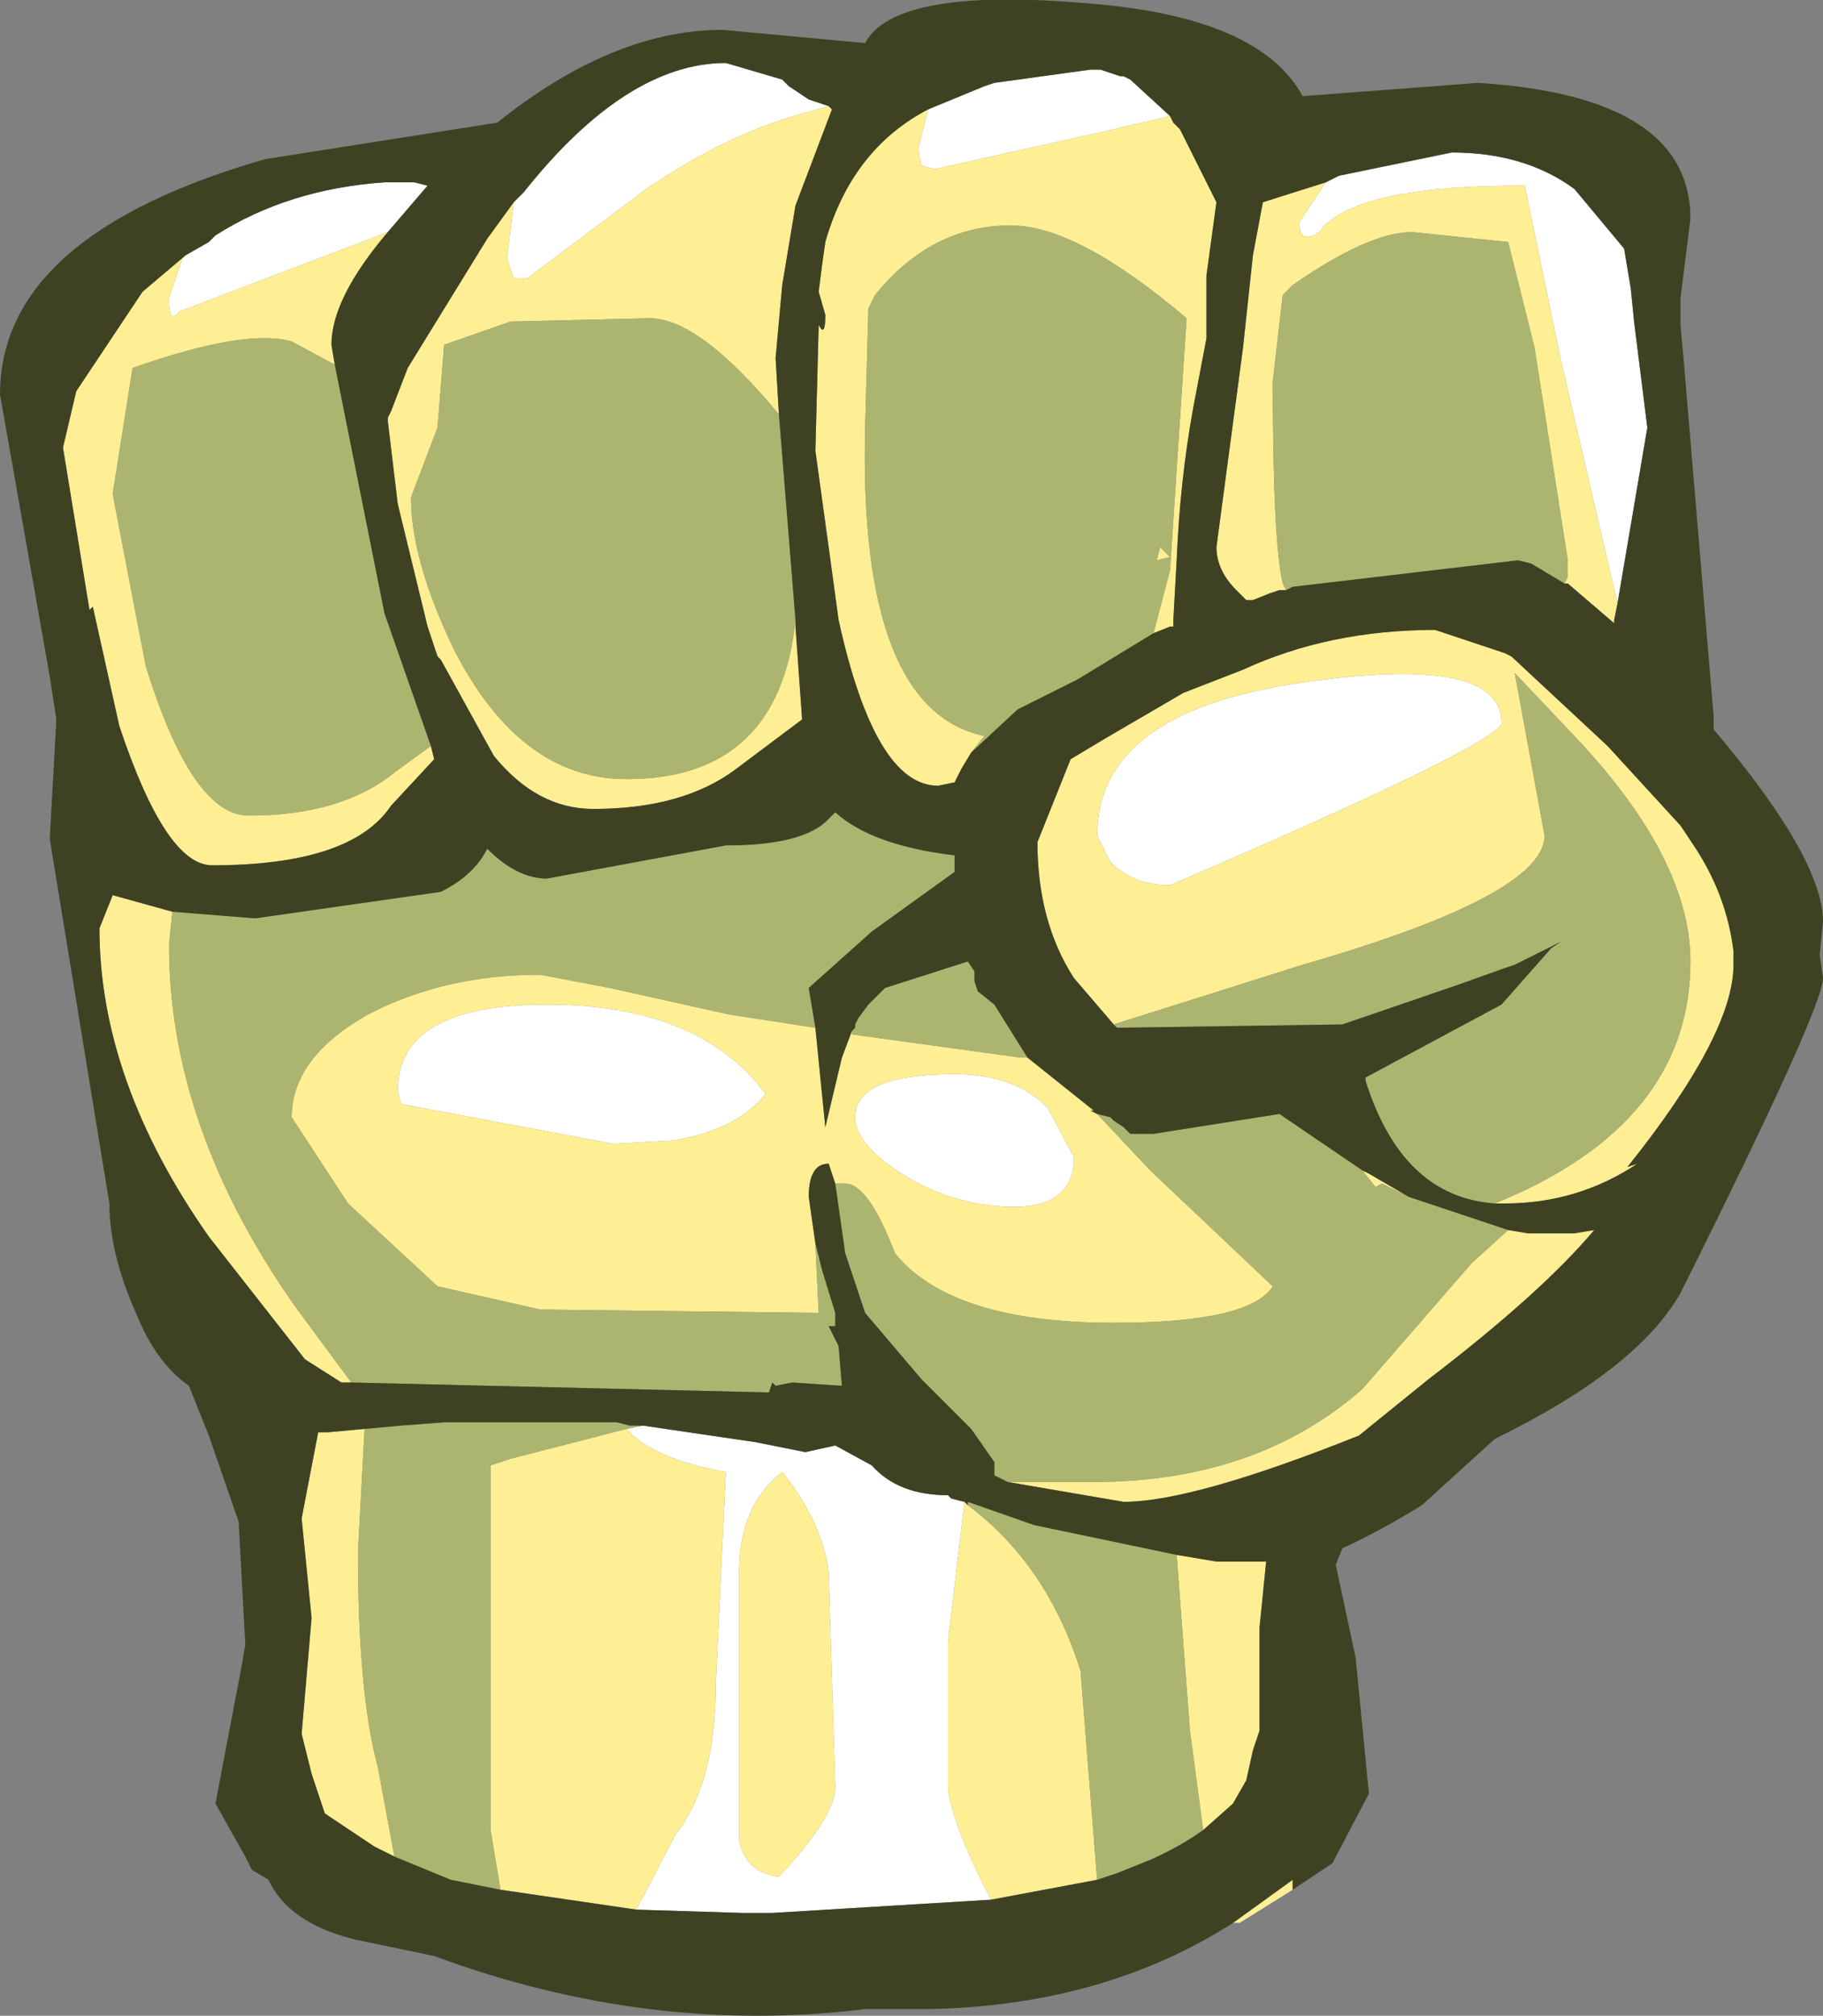 <?xml version="1.0" encoding="UTF-8" standalone="no"?>
<svg xmlns:ffdec="https://www.free-decompiler.com/flash" xmlns:xlink="http://www.w3.org/1999/xlink" ffdec:objectType="shape" height="30.4px" width="27.5px" xmlns="http://www.w3.org/2000/svg">
  <rect width="100%" height="100%" fill="#808080" stroke="none"/>
  <g transform="matrix(1.0, 0.0, 0.0, 1.0, 13.75, 46.35)">
    <path d="M6.25 -43.6 L6.45 -43.7 8.15 -44.05 Q9.25 -44.05 10.0 -43.5 L10.75 -42.6 10.85 -42.0 10.9 -41.5 11.1 -39.9 10.65 -37.25 9.8 -40.9 9.25 -43.55 9.2 -43.55 Q6.65 -43.55 6.15 -42.85 5.85 -42.65 5.85 -43.0 L6.25 -43.6 M3.9 -44.6 L3.05 -44.4 2.15 -44.2 0.35 -43.8 0.15 -43.85 0.1 -44.1 0.25 -44.7 1.1 -45.05 1.25 -45.1 2.7 -45.3 2.75 -45.3 2.85 -45.3 3.15 -45.2 3.2 -45.2 3.3 -45.15 3.9 -44.6 M8.9 -35.45 Q8.9 -35.15 3.9 -33.0 3.35 -33.0 3.0 -33.35 L2.8 -33.75 Q2.8 -35.6 5.85 -36.05 8.9 -36.5 8.9 -35.45 M1.55 -28.15 Q0.65 -28.15 -0.15 -28.65 -0.85 -29.1 -0.85 -29.5 -0.85 -30.15 0.65 -30.15 1.55 -30.15 2.05 -29.65 L2.45 -28.9 Q2.45 -28.15 1.55 -28.15 M1.2 -17.7 L-2.1 -17.5 -2.55 -17.5 -4.15 -17.55 -3.55 -18.7 Q-2.95 -19.45 -2.95 -21.0 L-2.8 -24.15 Q-3.9 -24.35 -4.3 -24.8 L-4.05 -24.85 -2.35 -24.6 -1.6 -24.45 -1.15 -24.55 -0.6 -24.25 Q-0.2 -23.8 0.55 -23.8 L0.6 -23.75 0.8 -23.7 0.55 -21.6 0.55 -19.35 Q0.65 -18.75 1.2 -17.7 M-6.0 -43.3 L-5.95 -43.35 -5.85 -43.45 Q-4.3 -45.4 -2.8 -45.4 L-1.95 -45.15 -1.85 -45.05 -1.55 -44.85 -1.25 -44.75 -1.6 -44.65 Q-2.75 -44.35 -4.0 -43.5 L-5.8 -42.15 -6.0 -42.15 -6.1 -42.45 -6.0 -43.3 M-10.95 -42.5 L-10.6 -42.7 -10.5 -42.8 Q-9.4 -43.5 -7.95 -43.6 L-7.8 -43.6 -7.7 -43.6 -7.5 -43.6 -7.3 -43.55 -7.9 -42.85 -11.05 -41.65 Q-11.2 -41.45 -11.2 -41.85 L-11.0 -42.45 -10.95 -42.5 M-7.75 -29.9 Q-7.75 -31.2 -5.5 -31.2 -3.2 -31.2 -2.2 -29.85 -2.65 -29.3 -3.6 -29.15 L-4.5 -29.1 -7.7 -29.7 -7.75 -29.9 M-1.95 -24.15 Q-2.6 -23.65 -2.6 -22.65 L-2.6 -18.6 Q-2.5 -18.1 -2.0 -18.05 -1.15 -18.95 -1.15 -19.4 L-1.25 -22.65 Q-1.35 -23.4 -1.95 -24.15" fill="#ffffff" fill-rule="evenodd" stroke="none"/>
    <path d="M5.75 -17.85 L4.95 -17.35 4.85 -17.35 5.75 -18.0 5.75 -17.85 M6.25 -43.6 L5.85 -43.0 Q5.85 -42.65 6.15 -42.85 6.65 -43.55 9.2 -43.55 L9.25 -43.55 9.8 -40.9 10.65 -37.25 10.6 -37.0 10.6 -36.95 9.9 -37.55 9.85 -37.55 9.9 -37.65 9.9 -37.9 9.4 -41.1 9.0 -42.7 7.55 -42.85 Q6.9 -42.85 5.75 -42.05 L5.6 -41.9 5.45 -40.6 Q5.45 -38.2 5.6 -37.55 L5.65 -37.45 5.55 -37.45 5.4 -37.4 5.15 -37.3 5.05 -37.3 4.9 -37.45 Q4.6 -37.75 4.6 -38.1 L5.0 -41.1 5.15 -42.5 5.3 -43.3 6.25 -43.6 M0.25 -44.7 L0.1 -44.1 0.15 -43.85 0.35 -43.8 2.15 -44.2 3.05 -44.4 3.9 -44.6 3.95 -44.5 4.05 -44.4 4.6 -43.3 4.45 -42.2 4.45 -41.55 4.45 -41.25 4.25 -40.2 Q4.05 -39.1 4.0 -37.9 L3.95 -37.0 3.95 -36.9 3.9 -36.9 3.65 -36.8 3.9 -37.75 4.15 -41.55 Q2.5 -42.95 1.5 -42.95 0.3 -42.95 -0.55 -41.9 L-0.65 -41.7 -0.7 -39.9 Q-0.8 -35.65 1.1 -35.25 L0.9 -35.0 0.75 -34.75 0.65 -34.55 0.4 -34.5 Q-0.55 -34.5 -1.1 -37.0 L-1.25 -38.1 -1.45 -39.55 -1.4 -41.45 Q-1.3 -41.25 -1.3 -41.6 L-1.4 -41.95 -1.35 -42.35 -1.3 -42.7 Q-0.9 -44.1 0.25 -44.7 M8.8 -28.2 Q11.75 -29.4 11.75 -31.85 11.75 -33.4 10.0 -35.25 L9.1 -36.2 9.55 -33.75 Q9.55 -32.85 5.9 -31.8 L3.05 -30.9 2.45 -31.6 Q1.9 -32.45 1.9 -33.65 L2.4 -34.9 2.9 -35.2 4.1 -35.9 5.0 -36.25 Q6.3 -36.85 7.9 -36.85 L8.95 -36.5 9.05 -36.45 10.5 -35.1 11.6 -33.9 11.8 -33.6 Q12.3 -32.85 12.4 -32.0 L12.4 -31.8 Q12.4 -30.75 10.8 -28.75 L10.95 -28.8 Q10.05 -28.2 8.95 -28.2 L8.8 -28.2 M3.9 -37.95 L3.7 -37.9 3.75 -38.1 3.9 -37.95 M8.9 -35.45 Q8.9 -36.5 5.85 -36.05 2.8 -35.6 2.8 -33.75 L3.0 -33.35 Q3.35 -33.0 3.9 -33.0 8.9 -35.15 8.9 -35.45 M-1.45 -30.85 L-1.3 -29.35 -1.05 -30.4 -0.9 -30.8 -0.9 -30.75 1.65 -30.4 1.75 -30.4 2.75 -29.6 2.7 -29.6 2.8 -29.55 3.6 -28.7 5.45 -26.95 Q5.1 -26.4 3.05 -26.4 0.6 -26.4 -0.25 -27.45 -0.65 -28.5 -1.0 -28.5 L-1.15 -28.5 -1.25 -28.8 Q-1.55 -28.8 -1.55 -28.3 L-1.45 -27.6 -1.4 -26.55 -5.6 -26.6 -7.15 -26.95 -8.5 -28.2 -9.35 -29.5 Q-9.35 -30.4 -8.2 -31.05 -7.05 -31.65 -5.6 -31.65 L-4.55 -31.45 -2.75 -31.05 -1.45 -30.85 M6.8 -28.7 L6.9 -28.65 7.5 -28.3 7.1 -28.5 7.0 -28.45 6.8 -28.7 M9.0 -27.8 L9.3 -27.75 9.7 -27.75 9.8 -27.75 10.0 -27.75 10.3 -27.8 Q9.5 -26.85 7.8 -25.55 L6.75 -24.7 Q4.25 -23.7 3.2 -23.7 L1.45 -24.0 2.75 -24.0 Q5.2 -24.0 6.8 -25.4 L8.45 -27.3 9.0 -27.8 M-8.45 -25.5 L-8.6 -25.5 -9.15 -25.85 -10.6 -27.7 Q-12.25 -30.05 -12.25 -32.35 L-12.05 -32.85 -11.15 -32.6 -11.2 -32.1 Q-11.2 -29.35 -9.3 -26.65 L-8.45 -25.5 M1.55 -28.15 Q2.45 -28.15 2.45 -28.9 L2.05 -29.65 Q1.55 -30.15 0.65 -30.15 -0.85 -30.15 -0.85 -29.5 -0.85 -29.1 -0.15 -28.65 0.65 -28.15 1.55 -28.15 M4.0 -22.9 L4.6 -22.8 4.75 -22.8 4.95 -22.8 5.25 -22.8 5.35 -22.8 5.25 -21.8 5.25 -20.25 5.15 -19.95 5.05 -19.5 4.85 -19.15 4.4 -18.75 4.2 -20.25 4.0 -22.9 M2.8 -18.0 L1.2 -17.7 Q0.65 -18.75 0.55 -19.35 L0.55 -21.6 0.8 -23.7 0.85 -23.65 Q2.05 -22.75 2.55 -21.15 L2.8 -18.0 M-4.15 -17.55 L-6.2 -17.85 -6.35 -18.75 -6.35 -24.25 -6.05 -24.35 -4.3 -24.8 Q-3.9 -24.35 -2.8 -24.15 L-2.95 -21.0 Q-2.95 -19.45 -3.55 -18.7 L-4.15 -17.55 M-7.8 -18.35 L-8.1 -18.5 -8.85 -19.0 -9.05 -19.6 -9.2 -20.2 -9.05 -21.95 -9.2 -23.45 -8.95 -24.75 -8.9 -24.75 -8.8 -24.75 -8.25 -24.8 -8.35 -22.95 Q-8.35 -20.8 -8.05 -19.7 L-7.8 -18.35 M-6.0 -43.3 L-6.1 -42.45 -6.0 -42.15 -5.8 -42.15 -4.0 -43.5 Q-2.75 -44.35 -1.6 -44.65 L-1.25 -44.75 -1.2 -44.7 -1.75 -43.25 -1.95 -42.05 -2.05 -40.95 -2.0 -40.1 Q-3.2 -41.55 -3.95 -41.55 L-6.05 -41.5 -7.05 -41.15 -7.15 -39.9 -7.55 -38.85 Q-7.55 -37.9 -6.9 -36.55 -5.9 -34.6 -4.3 -34.6 -2.0 -34.6 -1.75 -37.0 L-1.75 -36.9 -1.65 -35.5 -2.65 -34.75 Q-3.45 -34.15 -4.8 -34.15 -5.65 -34.15 -6.3 -34.95 L-7.1 -36.4 -7.15 -36.45 -7.3 -36.9 -7.75 -38.75 -7.9 -40.0 -7.9 -40.05 -7.85 -40.15 -7.6 -40.8 -6.4 -42.75 -6.0 -43.3 M-10.95 -42.5 L-11.0 -42.45 -11.2 -41.85 Q-11.2 -41.45 -11.05 -41.65 L-7.9 -42.85 Q-8.75 -41.85 -8.75 -41.15 L-8.7 -40.85 -9.35 -41.2 Q-10.05 -41.4 -11.75 -40.8 L-12.05 -38.9 -11.55 -36.3 Q-10.85 -34.05 -10.0 -34.05 -8.6 -34.05 -7.8 -34.7 L-7.25 -35.1 -7.2 -34.9 -7.85 -34.2 Q-8.45 -33.3 -10.55 -33.3 -11.25 -33.3 -11.95 -35.4 L-12.35 -37.2 -12.4 -37.15 -12.8 -39.6 -12.6 -40.45 -11.6 -41.95 -10.95 -42.5 M-7.75 -29.9 L-7.7 -29.7 -4.5 -29.1 -3.6 -29.15 Q-2.65 -29.3 -2.2 -29.85 -3.2 -31.2 -5.5 -31.2 -7.75 -31.2 -7.75 -29.9 M-1.95 -24.15 Q-1.35 -23.4 -1.25 -22.65 L-1.15 -19.4 Q-1.15 -18.95 -2.0 -18.05 -2.5 -18.1 -2.6 -18.6 L-2.6 -22.65 Q-2.6 -23.65 -1.95 -24.15" fill="#feee94" fill-rule="evenodd" stroke="none"/>
    <path d="M9.85 -37.55 L9.35 -37.85 9.15 -37.9 5.75 -37.5 5.65 -37.45 5.6 -37.55 Q5.45 -38.2 5.45 -40.6 L5.6 -41.9 5.75 -42.05 Q6.9 -42.85 7.55 -42.85 L9.0 -42.7 9.4 -41.1 9.9 -37.9 9.9 -37.65 9.85 -37.55 M0.9 -35.0 L1.1 -35.25 Q-0.8 -35.65 -0.7 -39.9 L-0.65 -41.7 -0.55 -41.9 Q0.3 -42.95 1.5 -42.95 2.5 -42.95 4.15 -41.55 L3.9 -37.75 3.65 -36.8 2.5 -36.1 1.6 -35.65 0.9 -35.0 M3.9 -37.95 L3.75 -38.1 3.7 -37.9 3.9 -37.95 M3.05 -30.9 L5.9 -31.8 Q9.55 -32.85 9.55 -33.75 L9.1 -36.2 10.0 -35.25 Q11.75 -33.4 11.75 -31.85 11.75 -29.4 8.8 -28.2 7.4 -28.3 6.85 -30.05 L6.85 -30.1 8.9 -31.2 9.65 -32.05 9.8 -32.15 9.1 -31.8 8.95 -31.75 8.25 -31.5 6.5 -30.9 3.1 -30.85 3.05 -30.9 M-11.15 -32.6 L-9.9 -32.5 -7.1 -32.9 Q-6.6 -33.15 -6.4 -33.55 -5.95 -33.1 -5.5 -33.1 L-2.8 -33.6 Q-1.7 -33.6 -1.3 -33.95 L-1.15 -34.1 Q-0.6 -33.6 0.65 -33.45 L0.65 -33.3 0.65 -33.2 -0.6 -32.3 -1.55 -31.45 -1.45 -30.85 -2.75 -31.05 -4.55 -31.45 -5.6 -31.65 Q-7.05 -31.65 -8.2 -31.05 -9.35 -30.4 -9.35 -29.5 L-8.5 -28.2 -7.15 -26.95 -5.6 -26.6 -1.4 -26.55 -1.45 -27.6 -1.4 -27.4 -1.35 -27.2 -1.15 -26.55 -1.15 -26.35 -1.25 -26.35 -1.1 -26.05 -1.05 -25.45 -1.8 -25.5 -2.05 -25.45 -2.1 -25.5 -2.15 -25.35 -8.45 -25.5 -9.3 -26.65 Q-11.2 -29.35 -11.2 -32.1 L-11.15 -32.6 M-0.9 -30.8 L-0.85 -30.85 -0.85 -30.9 -0.8 -31.0 -0.65 -31.2 -0.55 -31.3 -0.4 -31.45 0.85 -31.85 0.95 -31.7 0.95 -31.55 1.0 -31.4 1.25 -31.2 1.75 -30.4 1.65 -30.4 -0.9 -30.75 -0.9 -30.8 M2.8 -29.55 L3.0 -29.5 3.05 -29.45 3.2 -29.35 3.3 -29.25 3.65 -29.25 5.55 -29.55 6.8 -28.7 7.0 -28.45 7.1 -28.5 7.5 -28.3 9.0 -27.8 8.45 -27.3 6.8 -25.4 Q5.2 -24.0 2.75 -24.0 L1.45 -24.0 1.25 -24.1 1.25 -24.3 0.9 -24.8 0.15 -25.55 -0.7 -26.55 -1.0 -27.45 -1.15 -28.5 -1.0 -28.5 Q-0.65 -28.5 -0.25 -27.45 0.6 -26.4 3.05 -26.4 5.1 -26.4 5.45 -26.95 L3.6 -28.7 2.8 -29.55 M4.0 -22.9 L4.2 -20.25 4.4 -18.75 Q4.05 -18.5 3.6 -18.3 L3.1 -18.1 2.8 -18.0 2.55 -21.15 Q2.05 -22.75 0.85 -23.65 L0.85 -23.7 1.85 -23.35 4.0 -22.9 M-6.2 -17.85 L-6.95 -18.0 -7.8 -18.35 -8.05 -19.7 Q-8.35 -20.8 -8.35 -22.95 L-8.25 -24.8 -7.7 -24.85 -7.05 -24.9 -6.35 -24.9 -4.45 -24.9 -4.25 -24.85 -4.05 -24.85 -4.3 -24.8 -6.05 -24.35 -6.35 -24.25 -6.35 -18.75 -6.2 -17.85 M-2.0 -40.1 L-1.75 -37.0 Q-2.0 -34.6 -4.3 -34.6 -5.9 -34.6 -6.9 -36.55 -7.55 -37.9 -7.55 -38.85 L-7.15 -39.9 -7.05 -41.15 -6.05 -41.5 -3.95 -41.55 Q-3.2 -41.55 -2.0 -40.1 M-8.7 -40.85 L-7.95 -37.1 -7.25 -35.1 -7.8 -34.7 Q-8.6 -34.05 -10.0 -34.05 -10.85 -34.05 -11.55 -36.3 L-12.05 -38.9 -11.75 -40.8 Q-10.05 -41.4 -9.35 -41.2 L-8.7 -40.85" fill="#acb56f" fill-rule="evenodd" stroke="none"/>
    <path d="M4.85 -17.35 Q2.9 -16.1 0.25 -16.05 L-0.7 -16.05 Q-3.95 -15.65 -7.2 -16.85 L-8.4 -17.1 Q-9.4 -17.35 -9.7 -18.0 L-9.95 -18.15 -10.05 -18.35 -10.5 -19.15 -10.1 -21.25 -10.05 -21.55 -10.15 -23.4 -10.6 -24.7 -10.9 -25.45 Q-11.4 -25.8 -11.7 -26.55 -12.1 -27.45 -12.1 -28.2 L-13.0 -33.7 -12.9 -35.5 -13.0 -36.15 -13.75 -40.4 Q-13.75 -42.8 -9.75 -43.95 L-6.25 -44.5 Q-4.5 -45.9 -2.85 -45.9 L-0.7 -45.7 Q-0.25 -46.55 2.65 -46.3 5.25 -46.1 5.9 -44.9 L8.55 -45.1 Q11.75 -44.9 11.75 -43.05 L11.6 -41.85 11.6 -41.45 11.65 -40.9 12.1 -35.55 12.1 -35.35 Q13.75 -33.4 13.75 -32.45 L13.7 -31.95 13.75 -31.6 Q13.75 -31.15 11.6 -26.85 10.95 -25.7 8.8 -24.65 L7.7 -23.65 Q7.05 -23.25 6.5 -23.0 L6.4 -22.75 6.7 -21.35 6.9 -19.3 6.35 -18.25 5.75 -17.85 5.75 -18.0 4.85 -17.35 M10.65 -37.25 L11.1 -39.9 10.9 -41.5 10.85 -42.0 10.75 -42.6 10.0 -43.5 Q9.25 -44.05 8.15 -44.05 L6.45 -43.7 6.25 -43.6 5.3 -43.3 5.15 -42.5 5.0 -41.1 4.6 -38.1 Q4.6 -37.75 4.9 -37.45 L5.05 -37.3 5.15 -37.3 5.4 -37.4 5.55 -37.45 5.65 -37.45 5.75 -37.5 9.15 -37.9 9.35 -37.85 9.85 -37.55 9.9 -37.55 10.6 -36.95 10.6 -37.0 10.65 -37.25 M3.9 -44.6 L3.3 -45.15 3.2 -45.2 3.15 -45.2 2.85 -45.3 2.75 -45.3 2.7 -45.3 1.25 -45.1 1.1 -45.05 0.25 -44.7 Q-0.9 -44.1 -1.3 -42.7 L-1.35 -42.35 -1.4 -41.95 -1.3 -41.6 Q-1.3 -41.25 -1.4 -41.45 L-1.45 -39.55 -1.25 -38.1 -1.1 -37.0 Q-0.55 -34.5 0.4 -34.5 L0.65 -34.55 0.75 -34.75 0.9 -35.0 1.6 -35.65 2.5 -36.1 3.65 -36.8 3.9 -36.9 3.95 -36.9 3.95 -37.0 4.0 -37.9 Q4.05 -39.1 4.25 -40.2 L4.45 -41.25 4.45 -41.55 4.45 -42.2 4.6 -43.3 4.05 -44.4 3.95 -44.5 3.9 -44.6 M8.8 -28.2 L8.95 -28.2 Q10.05 -28.2 10.95 -28.8 L10.8 -28.75 Q12.4 -30.75 12.4 -31.8 L12.4 -32.0 Q12.3 -32.85 11.8 -33.6 L11.6 -33.9 10.5 -35.1 9.05 -36.45 8.95 -36.5 7.9 -36.85 Q6.3 -36.85 5.0 -36.25 L4.1 -35.9 2.9 -35.2 2.4 -34.9 1.9 -33.65 Q1.9 -32.45 2.45 -31.6 L3.05 -30.9 3.1 -30.85 6.5 -30.9 8.25 -31.5 8.95 -31.75 9.1 -31.8 9.8 -32.15 9.65 -32.05 8.9 -31.2 6.85 -30.1 6.85 -30.05 Q7.4 -28.3 8.8 -28.2 M-1.45 -30.85 L-1.55 -31.45 -0.6 -32.3 0.65 -33.2 0.65 -33.3 0.65 -33.45 Q-0.6 -33.6 -1.15 -34.1 L-1.3 -33.95 Q-1.7 -33.6 -2.8 -33.6 L-5.5 -33.1 Q-5.95 -33.1 -6.4 -33.55 -6.6 -33.15 -7.1 -32.9 L-9.9 -32.5 -11.15 -32.6 -12.05 -32.85 -12.25 -32.35 Q-12.25 -30.05 -10.6 -27.7 L-9.15 -25.85 -8.6 -25.5 -8.45 -25.5 -2.15 -25.35 -2.1 -25.5 -2.05 -25.45 -1.8 -25.5 -1.05 -25.45 -1.1 -26.05 -1.25 -26.35 -1.15 -26.35 -1.15 -26.55 -1.35 -27.2 -1.4 -27.4 -1.45 -27.6 -1.55 -28.3 Q-1.55 -28.8 -1.25 -28.8 L-1.15 -28.5 -1.0 -27.45 -0.7 -26.55 0.15 -25.55 0.9 -24.8 1.25 -24.3 1.25 -24.1 1.45 -24.0 3.2 -23.7 Q4.25 -23.7 6.75 -24.7 L7.8 -25.55 Q9.5 -26.85 10.3 -27.8 L10.0 -27.75 9.8 -27.75 9.7 -27.75 9.3 -27.75 9.0 -27.8 7.5 -28.3 6.9 -28.65 6.8 -28.7 5.55 -29.55 3.65 -29.25 3.3 -29.25 3.2 -29.35 3.05 -29.45 3.0 -29.5 2.8 -29.55 2.7 -29.6 2.75 -29.6 1.75 -30.4 1.25 -31.2 1.0 -31.4 0.95 -31.55 0.95 -31.7 0.85 -31.85 -0.4 -31.45 -0.55 -31.3 -0.65 -31.2 -0.8 -31.0 -0.85 -30.9 -0.85 -30.85 -0.9 -30.8 -1.05 -30.4 -1.3 -29.35 -1.45 -30.85 M4.4 -18.75 L4.85 -19.15 5.05 -19.5 5.15 -19.95 5.25 -20.25 5.25 -21.8 5.35 -22.8 5.25 -22.8 4.95 -22.8 4.75 -22.8 4.6 -22.8 4.0 -22.9 1.85 -23.35 0.85 -23.7 0.85 -23.65 0.8 -23.7 0.6 -23.75 0.55 -23.8 Q-0.2 -23.8 -0.6 -24.25 L-1.15 -24.55 -1.6 -24.45 -2.35 -24.6 -4.05 -24.85 -4.25 -24.85 -4.45 -24.9 -6.35 -24.9 -7.05 -24.9 -7.7 -24.85 -8.25 -24.8 -8.8 -24.75 -8.9 -24.75 -8.95 -24.75 -9.2 -23.45 -9.05 -21.95 -9.2 -20.2 -9.05 -19.6 -8.85 -19.0 -8.1 -18.5 -7.8 -18.35 -6.95 -18.0 -6.2 -17.85 -4.15 -17.55 -2.55 -17.5 -2.1 -17.5 1.2 -17.7 2.8 -18.0 3.1 -18.1 3.6 -18.3 Q4.05 -18.5 4.4 -18.75 M-1.25 -44.75 L-1.55 -44.85 -1.85 -45.05 -1.95 -45.15 -2.8 -45.4 Q-4.3 -45.4 -5.85 -43.45 L-5.95 -43.35 -6.0 -43.3 -6.4 -42.75 -7.6 -40.8 -7.85 -40.15 -7.9 -40.05 -7.9 -40.0 -7.75 -38.75 -7.3 -36.9 -7.15 -36.45 -7.1 -36.4 -6.3 -34.95 Q-5.65 -34.15 -4.8 -34.15 -3.45 -34.15 -2.65 -34.75 L-1.65 -35.5 -1.75 -36.9 -1.75 -37.0 -2.0 -40.1 -2.05 -40.95 -1.95 -42.05 -1.75 -43.25 -1.2 -44.7 -1.25 -44.75 M-7.9 -42.85 L-7.3 -43.55 -7.5 -43.6 -7.7 -43.6 -7.8 -43.6 -7.95 -43.6 Q-9.4 -43.5 -10.5 -42.8 L-10.6 -42.7 -10.95 -42.5 -11.6 -41.95 -12.6 -40.45 -12.8 -39.6 -12.4 -37.15 -12.35 -37.2 -11.95 -35.4 Q-11.25 -33.3 -10.55 -33.3 -8.45 -33.3 -7.85 -34.2 L-7.2 -34.9 -7.25 -35.1 -7.95 -37.1 -8.7 -40.85 -8.75 -41.15 Q-8.75 -41.85 -7.9 -42.85" fill="#3e4222" fill-rule="evenodd" stroke="none"/>
  </g>
</svg>
